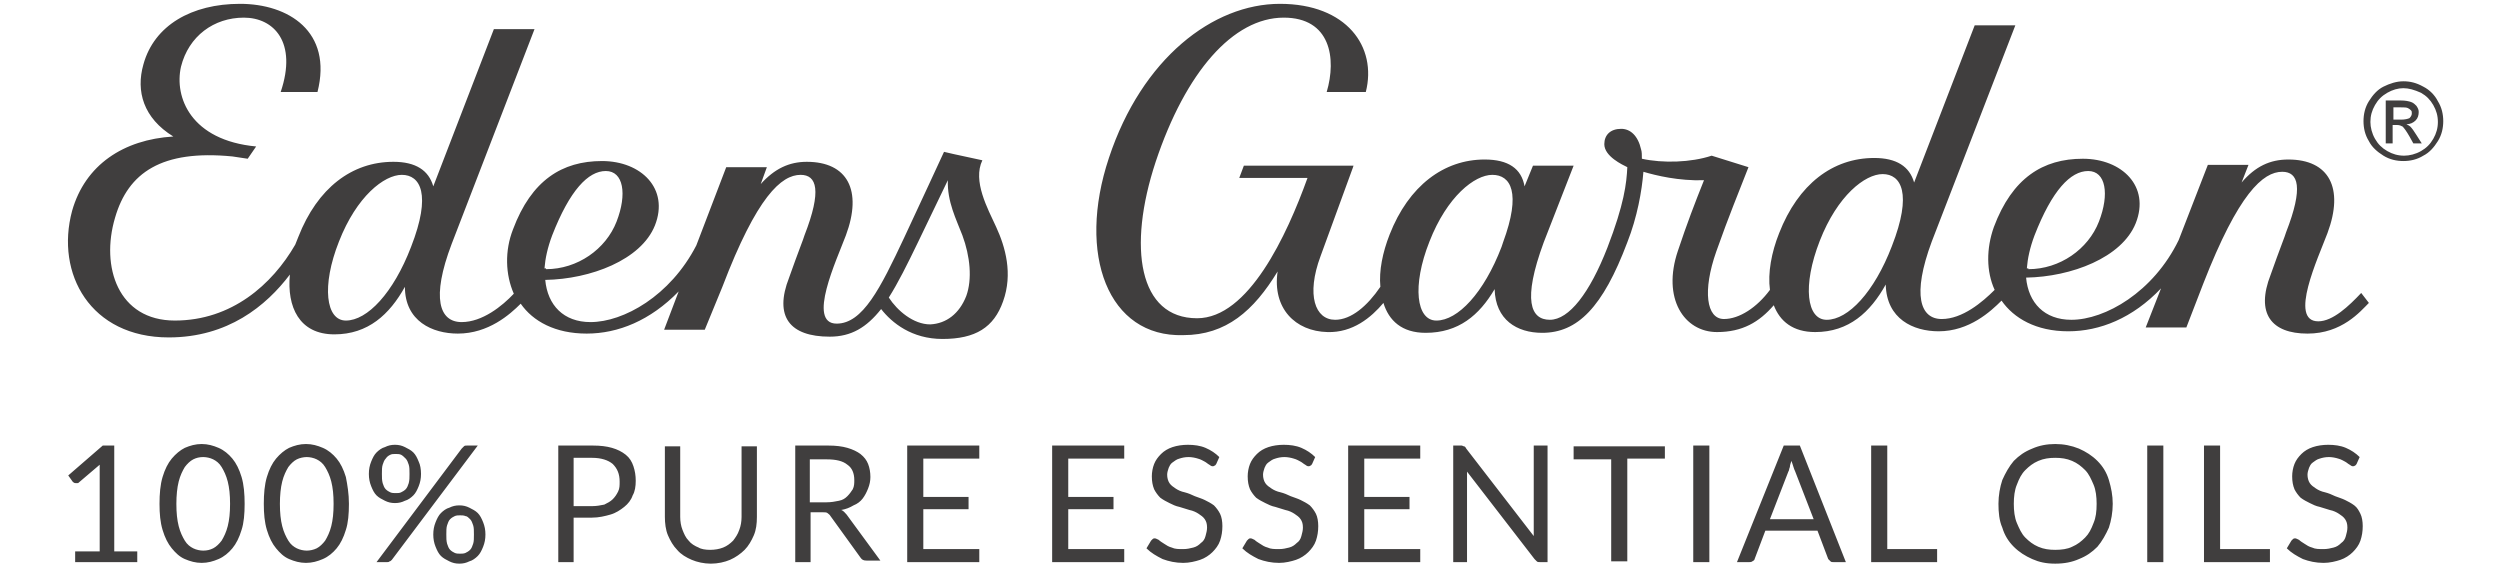 <svg version="1.1" xmlns="http://www.w3.org/2000/svg" x="0" y="0" viewBox="0 0 326 74" xml:space="preserve" class="eg-logo-full"><style>.st0{fill:#403E3E}</style><path class="st0" d="M22.6 17.8c-3.9-2.4-4.9-5.9-3.9-9.4C20.1 3.3 25 .5 31.3.5S43.4 4.1 41.4 12h-4.8c2.2-6.5-.9-9.7-4.8-9.7s-7.2 2.4-8.2 6.4c-.9 4 1.3 9.6 9.8 10.4l-1.1 1.6c-.7-.1-1.3-.2-2-.3-9.2-.9-13.6 2.1-15.3 8-1.9 6.4.4 13.4 7.8 13.4 7.4 0 12.7-4.7 15.7-9.9l.4-1c2.5-6.4 7-9.8 12.4-9.8 2.9 0 4.6 1.1 5.2 3.2l7.9-20.5h5.3l-10.8 28C56.2 38.9 57.3 42 60.2 42c2.7 0 5.3-2.1 6.8-3.7-1.1-2.5-1.2-5.6-.1-8.4 2.4-6.4 6.4-8.9 11.6-8.9 5.1 0 8.8 3.6 6.9 8.4-1.8 4.5-8.4 7-14.3 7.1.3 3.3 2.4 5.5 5.9 5.5 4.3 0 10.4-3.4 13.8-10l3.9-10.2h5.3l-.8 2.2c1.8-2 3.7-2.9 6-2.9 5.3 0 7.3 3.7 5.1 9.6-1.2 3.2-5.1 11.5-1.2 11.5 3.4 0 5.7-4.6 8.8-11.2 2.6-5.6 4.2-9 5.2-11.2l1.3.3 3.7.8c-1.3 2.7.7 6.3 1.8 8.7 1.2 2.6 2.2 6.1.9 9.7-1.2 3.4-3.6 4.9-7.9 4.9-4 0-6.6-2.1-8-3.9-1.9 2.4-3.9 3.6-6.7 3.6-5.2 0-7.3-2.6-5.3-7.7 1.2-3.4 1.9-5.1 2-5.5 2.3-5.9 1.6-7.9-.5-7.9-2.5 0-5.7 2.8-10.2 14.6L91.9 43h-5.3l1.9-5c-3.7 3.8-7.9 5.5-12 5.5s-7-1.6-8.6-3.9c-1.4 1.4-4.2 3.9-8.2 3.9-3.3 0-6.9-1.6-6.9-6.1-2 3.6-4.8 6.2-9.2 6.2-4.6 0-6.2-3.6-5.8-7.8C34.7 39.9 29.7 44 22 44 11.8 44 7.2 35.7 9.4 27.5c1.7-6 6.7-9.3 13.2-9.7zm22.5 24c2.8 0 6.2-3.6 8.5-9.6 2.7-6.9 1.2-9.4-1.2-9.4-2.3 0-5.9 2.8-8.2 8.7-2.3 5.8-1.7 10.3.9 10.3zm26.1-6.7c4.1 0 7.8-2.6 9.2-6.2 1.4-3.6.9-6.6-1.4-6.6s-4.7 2.5-7 8.4c-.6 1.6-.9 3-1 4.3h.2zm50.1 7.2c2.1-.1 3.8-1.4 4.7-3.7.8-2.2.5-5.2-.5-7.9-.8-2.1-2-4.4-1.9-7.2l-3.9 8.1c-1.4 2.9-2.6 5.3-3.8 7.2 1.1 1.7 3.2 3.5 5.4 3.5zm23.3-21.7C148.9 7.6 158.2.5 166.9.5s12.7 5.6 11.2 11.5H173c1.3-4.4.5-9.7-5.6-9.7-6.6 0-12.8 7.1-16.7 18.8-3.7 11.2-2.2 20.4 5.4 20.4 6.7 0 11.7-10.8 14.4-18.3h-8.9l.6-1.6h14.3l-.1.3-4.2 11.5c-1.9 5.1-.7 8.3 1.9 8.3 2.1 0 4.2-1.8 5.9-4.3-.2-2.1.3-4.5 1.2-6.8 2.5-6.4 7.1-9.8 12.4-9.8 3.1 0 4.8 1.2 5.2 3.5l1.1-2.7h5.3l-3.9 10c-2.8 7.6-1.7 10.1.8 10.1s5.2-3.5 7.5-9.4c2.2-5.7 2.5-8.4 2.6-10.5-.6-.3-3-1.4-3-3 0-1.2.8-2 2.2-2 1.2 0 2.2.9 2.6 2.7.1.3.1.7.1 1.2 2.7.6 6.4.5 9.1-.4l4.8 1.5c-1.4 3.6-2.5 6.2-4.2 11-1.8 5.1-1.3 8.8 1 8.8 2 0 4.3-1.5 6-3.8-.3-2.2.2-4.9 1.2-7.4 2.5-6.4 7-9.8 12.4-9.8 2.9 0 4.6 1.1 5.2 3.2l7.9-20.5h5.3l-10.9 28.2c-2.6 7-1.5 10.1 1.3 10.1 2.7 0 5.3-2.2 6.9-3.8-1.1-2.4-1.1-5.4-.1-8.2 2.4-6.4 6.4-8.9 11.6-8.9 5.1 0 8.8 3.6 6.9 8.4-1.8 4.5-8.4 7-14.3 7.1.3 3.3 2.4 5.5 5.9 5.5 4.4 0 10.7-3.6 14-10.4l3.8-9.8h5.3l-.9 2.3c1.8-2.1 3.7-3 6.1-3 5.3 0 7.3 3.7 5.1 9.6-1.2 3.2-5.1 11.5-1.2 11.5 1.9 0 4-2 5.6-3.7l1 1.3c-1.1 1.1-3.5 4-8 4-4.7 0-6.8-2.6-4.8-7.7 1.2-3.4 1.9-5.1 2-5.5 2.3-5.9 1.6-7.9-.5-7.9-2.5 0-5.7 2.8-10.3 14.6l-2.2 5.7h-5.3l2-5.1c-3.7 3.9-8 5.6-12.1 5.6-4.2 0-7.1-1.7-8.7-4-1.4 1.4-4.2 4-8.2 4-3.3 0-6.8-1.6-6.9-6.1-2 3.6-4.8 6.2-9.2 6.2-2.9 0-4.6-1.4-5.4-3.5-1.9 2.2-4.1 3.5-7.4 3.5-4.3 0-7.2-4.4-5.1-10.6 1.2-3.6 2.2-6.2 3.4-9.2-3.3.1-6.2-.6-7.9-1.1-.2 2.5-.8 5.9-2.1 9.2-3.2 8.5-6.5 11.8-11.1 11.8-3.3 0-6.1-1.7-6.2-5.7-2 3.4-4.7 5.7-9 5.7-3.1 0-4.8-1.6-5.5-3.9-1.6 1.9-4 3.9-7.3 3.8-4.2-.1-7.2-3.1-6.5-7.9-3.1 5.1-6.7 8.3-12.3 8.3-9.8.3-13.9-10.5-9.7-23.1zm42.7 21.2c2.8 0 6.2-3.6 8.5-9.6l.2-.6c2.4-6.5 1-8.8-1.4-8.8-2.3 0-5.9 2.8-8.2 8.7-2.3 5.8-1.7 10.3.9 10.3zm50.9-.1c2.8 0 6.2-3.6 8.5-9.6 2.7-6.9 1.2-9.4-1.2-9.4-2.3 0-5.9 2.8-8.2 8.7-2.3 5.9-1.7 10.3.9 10.3zm26.3-6.6c4.1 0 7.8-2.6 9.2-6.2 1.4-3.6.9-6.6-1.4-6.6s-4.7 2.5-7 8.4c-.6 1.6-.9 3-1 4.3h.2zM313.4 10.6c.9 0 1.7.2 2.6.7.8.4 1.5 1.1 1.9 1.9.5.8.7 1.7.7 2.6 0 .9-.2 1.8-.7 2.6-.5.8-1.1 1.5-1.9 1.9-.8.5-1.7.7-2.6.7-.9 0-1.8-.2-2.6-.7-.8-.5-1.5-1.1-1.9-1.9-.5-.8-.7-1.7-.7-2.6 0-.9.2-1.8.7-2.6.5-.8 1.1-1.5 1.9-1.9.8-.4 1.7-.7 2.6-.7zm0 .9c-.7 0-1.4.2-2.1.6-.7.4-1.2.9-1.6 1.6-.4.7-.6 1.4-.6 2.2 0 .7.2 1.5.6 2.2.4.7.9 1.2 1.6 1.6.7.4 1.4.6 2.2.6.7 0 1.5-.2 2.2-.6.7-.4 1.2-.9 1.6-1.6.4-.7.6-1.4.6-2.2 0-.8-.2-1.5-.6-2.2s-.9-1.2-1.6-1.6c-.9-.4-1.6-.6-2.3-.6zm-2.3 7.2v-5.6h1.9c.7 0 1.1.1 1.4.2.3.1.5.3.7.5.2.3.3.5.3.8 0 .4-.1.8-.4 1.1s-.7.5-1.2.5c.2.1.4.2.5.3.2.2.5.6.8 1.1l.7 1.1h-1.1l-.5-.9c-.4-.7-.7-1.1-.9-1.3-.2-.1-.4-.2-.7-.2h-.6v2.4h-.9zm.9-3.1h1.1c.5 0 .9-.1 1.1-.2.2-.2.3-.4.3-.6 0-.2 0-.3-.1-.4-.1-.1-.2-.2-.4-.3-.2-.1-.5-.1-.9-.1h-1v1.6z"></path><g><path class="st0" d="M9.8 71.9H13V61.5v-.9l-2.7 2.3c-.1.1-.1.1-.2.1h-.2c-.1 0-.2 0-.3-.1-.1 0-.1-.1-.2-.2l-.5-.7 4.5-3.9h1.5v13.8h3v1.4H9.8v-1.4zM31.9 65.7c0 1.3-.1 2.5-.4 3.4-.3 1-.7 1.8-1.2 2.4-.5.6-1.1 1.1-1.8 1.4-.7.3-1.4.5-2.2.5-.8 0-1.5-.2-2.2-.5-.7-.3-1.2-.8-1.7-1.4-.5-.6-.9-1.4-1.2-2.4-.3-1-.4-2.1-.4-3.4 0-1.3.1-2.5.4-3.5.3-1 .7-1.8 1.2-2.4.5-.6 1.1-1.1 1.7-1.4.7-.3 1.4-.5 2.2-.5.8 0 1.5.2 2.2.5.7.3 1.3.8 1.8 1.4.5.6.9 1.4 1.2 2.4.3 1 .4 2.2.4 3.5zm-1.9 0c0-1.2-.1-2.1-.3-2.9-.2-.8-.5-1.4-.8-1.9-.3-.5-.7-.8-1.1-1-.4-.2-.9-.3-1.3-.3-.5 0-.9.1-1.3.3-.4.2-.8.6-1.1 1-.3.5-.6 1.1-.8 1.9-.2.8-.3 1.8-.3 2.9 0 1.2.1 2.1.3 2.9s.5 1.4.8 1.9c.3.5.7.8 1.1 1 .4.2.9.3 1.3.3.5 0 .9-.1 1.3-.3.4-.2.8-.6 1.1-1 .3-.5.6-1.1.8-1.9.2-.8.3-1.7.3-2.9zM45.5 65.7c0 1.3-.1 2.5-.4 3.4-.3 1-.7 1.8-1.2 2.4s-1.1 1.1-1.8 1.4c-.7.3-1.4.5-2.2.5-.8 0-1.5-.2-2.2-.5-.7-.3-1.2-.8-1.7-1.4s-.9-1.4-1.2-2.4c-.3-1-.4-2.1-.4-3.4 0-1.3.1-2.5.4-3.5.3-1 .7-1.8 1.2-2.4.5-.6 1.1-1.1 1.7-1.4.7-.3 1.4-.5 2.2-.5.8 0 1.5.2 2.2.5.7.3 1.3.8 1.8 1.4.5.6.9 1.4 1.2 2.4.2 1 .4 2.2.4 3.5zm-2 0c0-1.2-.1-2.1-.3-2.9-.2-.8-.5-1.4-.8-1.9-.3-.5-.7-.8-1.1-1-.4-.2-.9-.3-1.3-.3s-.9.1-1.3.3c-.4.2-.8.6-1.1 1-.3.5-.6 1.1-.8 1.9-.2.8-.3 1.8-.3 2.9 0 1.2.1 2.1.3 2.9.2.8.5 1.4.8 1.9.3.5.7.8 1.1 1 .4.2.9.3 1.3.3s.9-.1 1.3-.3c.4-.2.8-.6 1.1-1 .3-.5.6-1.1.8-1.9.2-.8.3-1.7.3-2.9zM54.9 61.8c0 .6-.1 1.1-.3 1.6-.2.5-.4.9-.7 1.2-.3.3-.7.6-1.1.7-.4.2-.8.3-1.3.3s-.9-.1-1.3-.3c-.4-.2-.8-.4-1.1-.7-.3-.3-.5-.7-.7-1.2-.2-.5-.3-1-.3-1.6 0-.6.1-1.1.3-1.6.2-.5.4-.9.7-1.2.3-.3.7-.6 1.1-.7.4-.2.8-.3 1.3-.3s.9.1 1.3.3c.4.2.8.4 1.1.7.3.3.5.7.7 1.2.2.4.3 1 .3 1.6zm5.3-3.3l.3-.3c.1-.1.2-.1.4-.1h1.4L51.1 73c-.1.1-.2.2-.3.2-.1.1-.2.1-.3.1h-1.4l11.1-14.8zm-6.8 3.3c0-.5 0-.9-.1-1.2-.1-.3-.2-.6-.4-.8-.2-.2-.4-.4-.6-.5-.2-.1-.5-.1-.7-.1-.3 0-.5 0-.7.1-.2.1-.4.2-.6.5-.2.2-.3.5-.4.8-.1.3-.1.7-.1 1.2s0 .8.1 1.2c.1.3.2.6.4.8.2.2.4.3.6.4.2.1.5.1.7.1.3 0 .5 0 .7-.1.2-.1.4-.2.6-.4.2-.2.3-.5.4-.8.1-.4.1-.7.1-1.2zm9.9 7.9c0 .6-.1 1.1-.3 1.6-.2.5-.4.9-.7 1.2-.3.3-.7.6-1.1.7-.4.2-.8.3-1.3.3s-.9-.1-1.3-.3c-.4-.2-.8-.4-1.1-.7-.3-.3-.5-.7-.7-1.2s-.3-1-.3-1.6c0-.6.1-1.1.3-1.6s.4-.9.7-1.2c.3-.3.7-.6 1.1-.7.4-.2.8-.3 1.3-.3s.9.1 1.3.3c.4.2.8.4 1.1.7.3.3.5.7.7 1.2.2.5.3 1 .3 1.6zm-1.5 0c0-.5 0-.9-.1-1.2-.1-.3-.2-.6-.4-.8-.2-.2-.4-.4-.6-.4-.2-.1-.5-.1-.7-.1s-.5 0-.7.1c-.2.1-.4.2-.6.4-.2.2-.3.5-.4.8-.1.3-.1.7-.1 1.2s0 .8.1 1.2c.1.3.2.6.4.8.2.2.4.3.6.4.2.1.5.1.7.1s.5 0 .7-.1c.2-.1.4-.2.6-.4.2-.2.3-.5.4-.8.1-.3.1-.7.1-1.2zM74.8 67.6v5.7h-2V58.1h4.5c1 0 1.8.1 2.5.3.7.2 1.3.5 1.8.9s.8.9 1 1.5c.2.6.3 1.2.3 1.9s-.1 1.4-.4 1.9c-.2.6-.6 1.1-1.1 1.5-.5.4-1.1.8-1.8 1-.7.2-1.5.4-2.4.4h-2.4zm0-1.6h2.4c.6 0 1.1-.1 1.6-.2.4-.2.8-.4 1.1-.7.3-.3.5-.6.7-1 .2-.4.2-.8.2-1.3 0-1-.3-1.7-.9-2.3-.6-.5-1.5-.8-2.7-.8h-2.4V66zM92.6 71.7c.6 0 1.2-.1 1.7-.3.5-.2.9-.5 1.3-.9.3-.4.6-.8.8-1.4.2-.5.3-1.1.3-1.7v-9.2h2v9.2c0 .9-.1 1.7-.4 2.4-.3.7-.7 1.4-1.2 1.9s-1.2 1-1.9 1.3c-.7.3-1.6.5-2.5.5s-1.8-.2-2.5-.5-1.4-.7-1.9-1.3c-.5-.5-.9-1.2-1.2-1.9-.3-.7-.4-1.6-.4-2.4v-9.2h2v9.2c0 .6.1 1.2.3 1.7.2.5.4 1 .8 1.4.3.4.8.7 1.3.9.3.2.9.3 1.5.3zM105.7 67v6.3h-2V58.1h4.3c1 0 1.8.1 2.5.3.7.2 1.3.5 1.7.8.5.4.8.8 1 1.3.2.5.3 1.1.3 1.7 0 .5-.1 1-.3 1.5-.2.5-.4.9-.7 1.3-.3.4-.7.7-1.2.9-.5.3-1 .5-1.6.6.3.1.5.4.7.6l4.4 6H113c-.4 0-.6-.1-.8-.4l-3.9-5.4c-.1-.2-.3-.3-.4-.4-.1-.1-.4-.1-.6-.1h-1.6zm0-1.5h2.1c.6 0 1.1-.1 1.6-.2s.8-.3 1.1-.6c.3-.3.5-.6.7-.9.2-.4.2-.8.2-1.2 0-.9-.3-1.6-.9-2-.6-.5-1.5-.7-2.7-.7h-2.2v5.6zM127.7 58.1v1.7h-7.3v5h5.9v1.6h-5.9v5.2h7.3v1.7h-9.4V58.1h9.4zM146.6 58.1v1.7h-7.3v5h5.9v1.6h-5.9v5.2h7.3v1.7h-9.4V58.1h9.4zM158.6 60.5c-.1.1-.1.2-.2.2-.1.1-.2.1-.3.1-.1 0-.3-.1-.4-.2-.2-.1-.4-.3-.6-.4-.2-.1-.5-.3-.9-.4-.3-.1-.8-.2-1.2-.2-.5 0-.9.1-1.2.2-.4.1-.6.3-.9.5s-.4.5-.5.7c-.1.3-.2.6-.2.9 0 .4.1.8.3 1.1.2.3.5.5.8.7.3.2.7.4 1.2.5.4.1.9.3 1.3.5.5.2.9.3 1.3.5s.8.4 1.2.7c.3.3.6.7.8 1.1.2.4.3 1 .3 1.6 0 .7-.1 1.3-.3 1.9-.2.6-.6 1.1-1 1.5-.4.4-1 .8-1.6 1-.6.2-1.4.4-2.2.4-1 0-1.9-.2-2.7-.5-.8-.4-1.5-.8-2.1-1.4l.6-1 .2-.2c.1-.1.2-.1.3-.1.1 0 .3.1.5.2.2.2.4.3.7.5.3.2.6.4 1 .5.4.2.9.2 1.5.2.5 0 .9-.1 1.3-.2s.7-.3 1-.6c.3-.2.5-.5.6-.9s.2-.7.2-1.1c0-.5-.1-.8-.3-1.1-.2-.3-.5-.5-.8-.7-.3-.2-.7-.4-1.2-.5-.4-.1-.9-.3-1.3-.4-.5-.1-.9-.3-1.3-.5s-.8-.4-1.2-.7c-.3-.3-.6-.7-.8-1.1-.2-.5-.3-1-.3-1.7 0-.5.1-1.1.3-1.6.2-.5.5-.9.9-1.3s.9-.7 1.5-.9c.6-.2 1.3-.3 2-.3.8 0 1.6.1 2.3.4.7.3 1.3.7 1.8 1.2l-.4.9zM171.1 60.5c-.1.1-.1.2-.2.2-.1.1-.2.1-.3.1-.1 0-.3-.1-.4-.2-.2-.1-.4-.3-.6-.4s-.5-.3-.9-.4c-.3-.1-.8-.2-1.2-.2-.5 0-.9.1-1.2.2-.4.1-.6.3-.9.5s-.4.5-.5.7c-.1.3-.2.6-.2.9 0 .4.1.8.3 1.1.2.3.5.5.8.7.3.2.7.4 1.2.5.4.1.9.3 1.3.5.5.2.9.3 1.3.5s.8.4 1.2.7c.3.3.6.7.8 1.1.2.4.3 1 .3 1.6 0 .7-.1 1.3-.3 1.9-.2.6-.6 1.1-1 1.5-.4.4-1 .8-1.6 1-.6.2-1.4.4-2.2.4-1 0-1.9-.2-2.7-.5-.8-.4-1.5-.8-2.1-1.4l.6-1 .2-.2c.1-.1.2-.1.3-.1.1 0 .3.1.5.2.2.2.4.3.7.5s.6.4 1 .5c.4.2.9.2 1.5.2.5 0 .9-.1 1.3-.2s.7-.3 1-.6c.3-.2.5-.5.6-.9s.2-.7.2-1.1c0-.5-.1-.8-.3-1.1-.2-.3-.5-.5-.8-.7-.3-.2-.7-.4-1.2-.5-.4-.1-.9-.3-1.3-.4-.5-.1-.9-.3-1.3-.5s-.8-.4-1.2-.7c-.3-.3-.6-.7-.8-1.1-.2-.5-.3-1-.3-1.7 0-.5.1-1.1.3-1.6.2-.5.5-.9.9-1.3s.9-.7 1.5-.9c.6-.2 1.3-.3 2-.3.8 0 1.6.1 2.3.4.7.3 1.3.7 1.8 1.2l-.4.9zM185.2 58.1v1.7h-7.3v5h5.9v1.6h-5.9v5.2h7.3v1.7h-9.4V58.1h9.4zM190.9 58.2c.1 0 .2.1.3.3l8.8 11.4v-.5-11.3h1.8v15.2h-1c-.2 0-.3 0-.4-.1l-.3-.3-8.8-11.4v11.8h-1.8V58.1h1.1c.1 0 .2.1.3.1zM217.1 58.1v1.7h-4.9v13.4h-2.1V59.9h-4.9v-1.7h11.9zM222.9 73.3h-2.1V58.1h2.1v15.2zM240.7 73.3h-1.6c-.2 0-.3 0-.4-.1l-.3-.3-1.4-3.7h-6.8l-1.4 3.7c0 .1-.1.2-.3.3-.1.1-.3.1-.4.1h-1.6l6.1-15.2h2.1l6 15.2zm-9.9-5.6h5.7l-2.4-6.2c-.2-.4-.3-.9-.5-1.4-.1.3-.2.6-.2.8-.1.2-.1.5-.2.6l-2.4 6.2zM246 71.6h6.6v1.7H244V58.1h2.1v13.5zM275.5 65.7c0 1.1-.2 2.2-.5 3.1-.4.9-.9 1.8-1.5 2.5-.7.7-1.4 1.2-2.4 1.6-.9.4-1.9.6-3.1.6s-2.1-.2-3-.6c-.9-.4-1.7-.9-2.4-1.6-.7-.7-1.2-1.5-1.5-2.5-.4-.9-.5-2-.5-3.1s.2-2.2.5-3.1c.4-.9.9-1.8 1.5-2.5.7-.7 1.4-1.2 2.4-1.6.9-.4 1.9-.6 3-.6s2.1.2 3.1.6c.9.4 1.7.9 2.4 1.6.7.7 1.2 1.5 1.5 2.5s.5 2 .5 3.1zm-2.1 0c0-.9-.1-1.8-.4-2.5-.3-.7-.6-1.4-1.1-1.9-.5-.5-1-.9-1.7-1.2-.7-.3-1.4-.4-2.2-.4-.8 0-1.5.1-2.2.4-.7.3-1.2.7-1.7 1.2s-.8 1.1-1.1 1.9c-.3.7-.4 1.6-.4 2.5 0 .9.1 1.8.4 2.5.3.7.6 1.4 1.1 1.9.5.5 1 .9 1.7 1.2.7.3 1.4.4 2.2.4.8 0 1.6-.1 2.2-.4.7-.3 1.2-.7 1.7-1.2s.8-1.1 1.1-1.9c.3-.7.4-1.5.4-2.5zM282 73.3h-2V58.1h2.1v15.2zM289.4 71.6h6.6v1.7h-8.6V58.1h2.1v13.5zM307.3 60.5c-.1.1-.1.2-.2.2-.1.1-.2.1-.3.1-.1 0-.3-.1-.4-.2-.2-.1-.4-.3-.6-.4-.2-.1-.5-.3-.9-.4-.3-.1-.8-.2-1.2-.2-.5 0-.9.1-1.2.2-.4.1-.6.3-.9.5s-.4.5-.5.7c-.1.3-.2.6-.2.9 0 .4.1.8.3 1.1.2.3.5.5.8.7.3.2.7.4 1.2.5.4.1.9.3 1.3.5.5.2.9.3 1.3.5s.8.4 1.2.7.6.7.8 1.1c.2.4.3 1 .3 1.6 0 .7-.1 1.3-.3 1.9-.2.6-.6 1.1-1 1.5-.4.4-1 .8-1.6 1-.6.2-1.4.4-2.2.4-1 0-1.9-.2-2.7-.5-.8-.4-1.5-.8-2.1-1.4l.6-1 .2-.2c.1-.1.2-.1.3-.1.1 0 .3.1.5.2.2.2.4.3.7.5.3.2.6.4 1 .5.4.2.9.2 1.5.2.5 0 .9-.1 1.3-.2s.7-.3 1-.6c.3-.2.5-.5.6-.9s.2-.7.2-1.1c0-.5-.1-.8-.3-1.1-.2-.3-.5-.5-.8-.7-.3-.2-.7-.4-1.2-.5-.4-.1-.9-.3-1.3-.4-.5-.1-.9-.3-1.3-.5s-.8-.4-1.2-.7c-.3-.3-.6-.7-.8-1.1-.2-.5-.3-1-.3-1.7 0-.5.1-1.1.3-1.6.2-.5.5-.9.9-1.3s.9-.7 1.5-.9c.6-.2 1.3-.3 2-.3.8 0 1.6.1 2.3.4.7.3 1.3.7 1.8 1.2l-.4.9z"></path></g></svg>